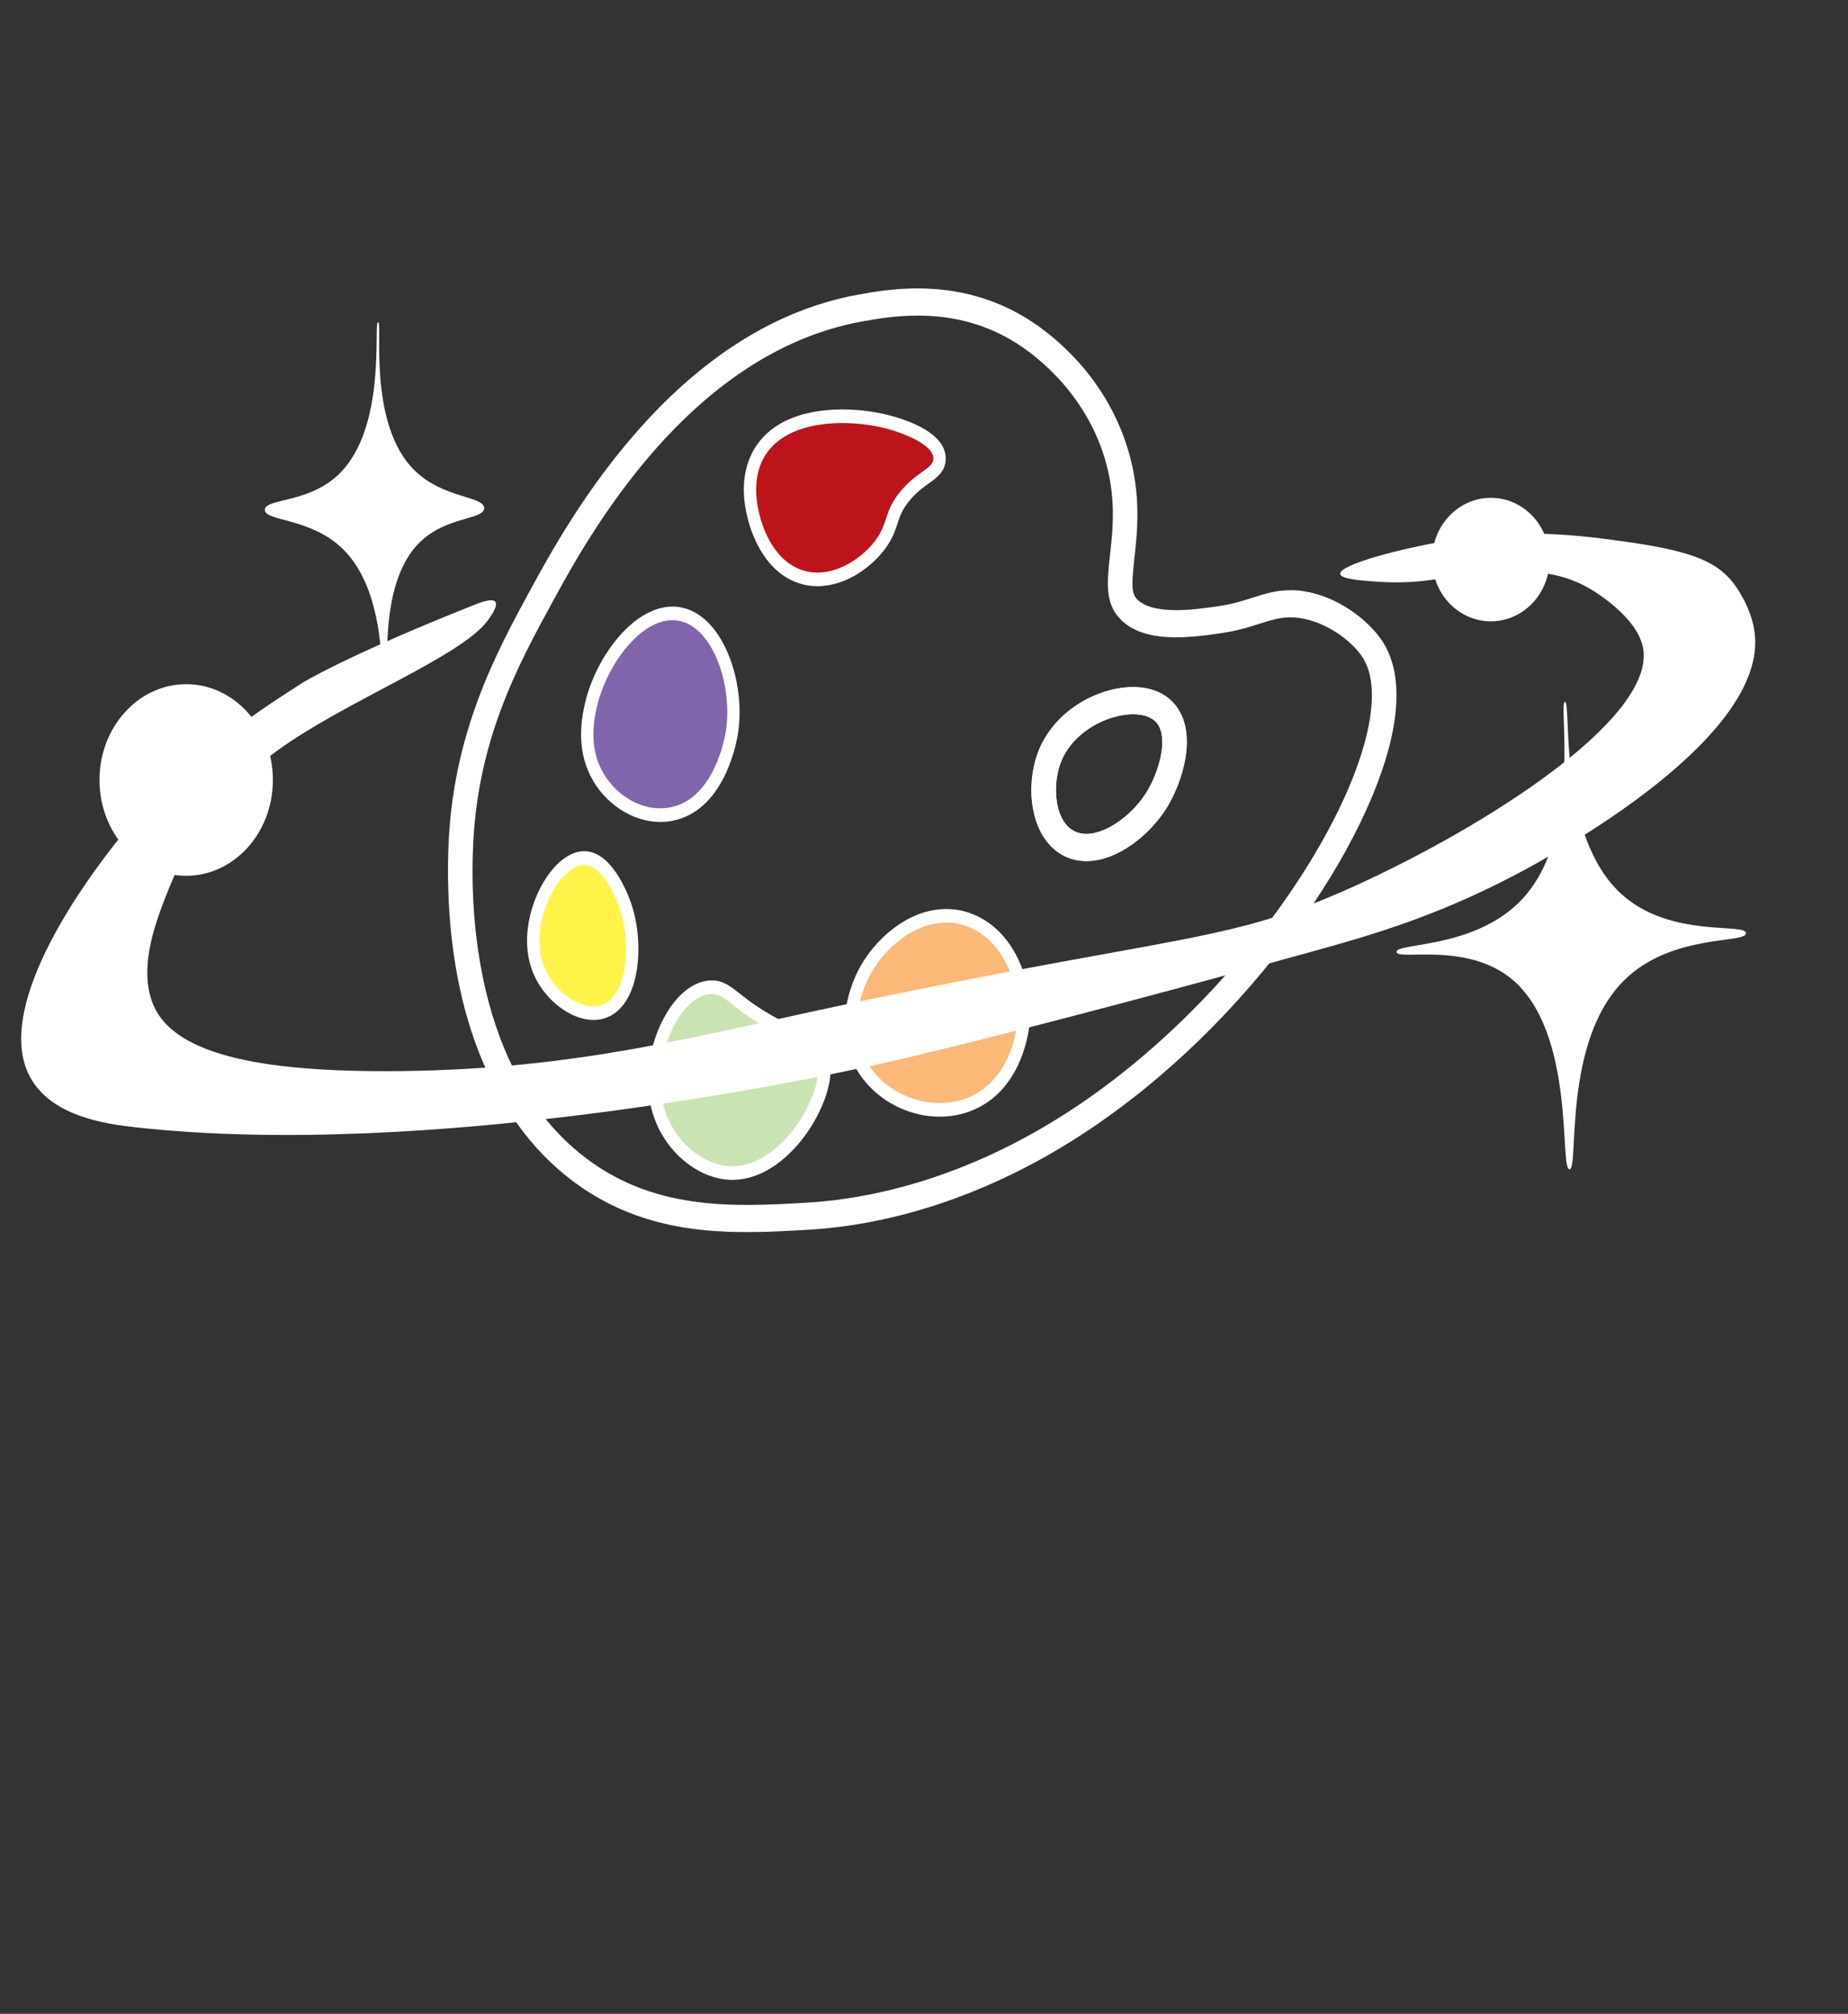 <?xml version="1.0" encoding="UTF-8"?>
<svg id="Layer_5" data-name="Layer 5" xmlns="http://www.w3.org/2000/svg" viewBox="0 0 1307.09 1424.05">
  <rect x="0" y="0" width="1307.09" height="1424.05" fill="#333333" stroke="none"/>
  <defs>
    <style>
      .cls-1 {
        fill: #000;
      }

      .cls-1, .cls-2, .cls-3, .cls-4, .cls-5, .cls-6, .cls-7 {
        stroke-width: 0px;
      }

      .cls-2 {
        fill: #8065ac;
      }

      .cls-3 {
        fill: #bc141a;
      }

      .cls-4 {
        fill: #cae3b2;
      }

      .cls-5 {
        fill: #fff;
      }

      .cls-6 {
        fill: #fbb876;
      }

      .cls-7 {
        fill: #fff349;
      }
    </style>
  </defs>
  <g>
    <path class="cls-1" d="M830.39,497.49c-6.72-7.62-16.74-11.64-28.95-11.64-24.65,0-56.75,16.59-67.71,47.35-8.2,23-5.14,55.18,14.21,69.21,5.94,4.31,12.82,6.51,20.45,6.51,22.45,0,44.87-18.98,56.18-36.61,11.67-18.23,23.59-54.66,5.82-74.81ZM810.35,561.17c-12.26,19.11-38.1,35.84-52.87,25.14-11.46-8.31-13.01-30.78-7.56-46.08,11.18-31.33,55.57-43.38,67.99-29.31,9.06,10.28,1.88,35.51-7.56,50.25ZM830.39,497.49c-6.72-7.62-16.74-11.64-28.95-11.64-24.65,0-56.75,16.59-67.71,47.35-8.2,23-5.14,55.18,14.21,69.21,5.94,4.31,12.82,6.51,20.45,6.51,22.45,0,44.87-18.98,56.18-36.61,11.67-18.23,23.59-54.66,5.82-74.81ZM810.35,561.17c-12.26,19.11-38.1,35.84-52.87,25.14-11.46-8.31-13.01-30.78-7.56-46.08,11.18-31.33,55.57-43.38,67.99-29.31,9.06,10.28,1.88,35.51-7.56,50.25ZM830.39,497.49c-6.72-7.62-16.74-11.64-28.95-11.64-24.65,0-56.75,16.59-67.71,47.35-8.2,23-5.14,55.18,14.21,69.21,5.94,4.31,12.82,6.51,20.45,6.51,22.45,0,44.87-18.98,56.18-36.61,11.67-18.23,23.59-54.66,5.82-74.81ZM810.35,561.17c-12.26,19.11-38.1,35.84-52.87,25.14-11.46-8.31-13.01-30.78-7.56-46.08,11.18-31.33,55.57-43.38,67.99-29.31,9.06,10.28,1.88,35.51-7.56,50.25ZM830.39,497.49c-6.72-7.62-16.74-11.64-28.95-11.64-24.65,0-56.75,16.59-67.71,47.35-8.2,23-5.14,55.18,14.21,69.21,5.94,4.31,12.82,6.51,20.45,6.51,22.45,0,44.87-18.98,56.18-36.61,11.67-18.23,23.59-54.66,5.82-74.81ZM810.35,561.17c-12.26,19.11-38.1,35.84-52.87,25.14-11.46-8.31-13.01-30.78-7.56-46.08,11.18-31.33,55.57-43.38,67.99-29.31,9.06,10.28,1.88,35.51-7.56,50.25ZM830.39,497.49c-6.72-7.62-16.74-11.64-28.95-11.64-24.65,0-56.75,16.59-67.71,47.35-8.2,23-5.14,55.18,14.21,69.21,5.94,4.31,12.82,6.51,20.45,6.51,22.45,0,44.87-18.98,56.18-36.61,11.67-18.23,23.59-54.66,5.82-74.81ZM810.35,561.17c-12.26,19.11-38.1,35.84-52.87,25.14-11.46-8.31-13.01-30.78-7.56-46.08,11.18-31.33,55.57-43.38,67.99-29.31,9.06,10.28,1.88,35.51-7.56,50.25ZM830.39,497.49c-6.72-7.62-16.74-11.64-28.95-11.64-24.65,0-56.75,16.59-67.71,47.35-8.2,23-5.14,55.18,14.21,69.21,5.94,4.31,12.82,6.51,20.45,6.51,22.45,0,44.87-18.98,56.18-36.61,11.67-18.23,23.59-54.66,5.82-74.81ZM810.35,561.17c-12.26,19.11-38.1,35.84-52.87,25.14-11.46-8.31-13.01-30.78-7.56-46.08,11.18-31.33,55.57-43.38,67.99-29.31,9.06,10.28,1.88,35.51-7.56,50.25ZM978.63,454.78c-8.34-13.63-28.27-30.7-52.31-35.95-4.65-1.02-9.04-1.5-13.47-1.5-10.17,0-18.33,2.58-26.97,5.33-7.14,2.27-14.55,4.62-24.79,6.08-8.43,1.21-18.95,2.71-29.13,2.71-13.31,0-22.89-2.66-27.68-7.7-3.99-4.18-3.99-9.91-1.9-28.89,2.11-19.11,5-45.27-4.48-76.78-15.97-53.06-54.51-82.09-70.34-92.1-23.15-14.63-49.58-22.06-78.55-22.06-16.85,0-31.02,2.37-43.01,4.6-130.16,24.19-205.12,161.42-229.8,206.62-25.29,46.37-56.79,104.07-59.16,187-2.86,101.39,26.29,182.48,82.05,228.33,44,36.18,92.26,40.82,129.4,40.82,14.63,0,28.73-.81,42.35-1.58,61.07-3.46,124.48-24.39,183.36-60.47,120.95-74.08,211.98-204.88,230.15-288.55,6.01-27.68,4.08-49.85-5.73-65.92ZM745.76,792.43c-80.86,49.56-149.36,56.57-175.8,58.07-50.92,2.91-109.73,6.26-160.46-35.45-79.21-65.11-75.71-188.27-75.03-212.31,2.21-77.91,31.81-132.11,56.68-177.69,24.53-44.9,95.44-174.8,217.75-197.53,23.22-4.31,67.33-11.8,110.02,15.19,8.64,5.47,47.38,31.41,62.45,81.47,16.69,55.49-10.63,90.92,10.9,113.54,17,17.86,50.5,13.07,71.06,10.12,28.85-4.12,38.45-14.74,59.59-10.12,18.52,4.04,34.82,17.34,41.25,27.85,32.75,53.6-69.02,235.33-218.43,326.87ZM801.44,485.84c-24.65,0-56.75,16.59-67.71,47.35-8.2,23-5.14,55.18,14.21,69.21,5.94,4.31,12.82,6.51,20.45,6.51,22.45,0,44.87-18.98,56.18-36.61,11.67-18.23,23.59-54.66,5.82-74.81-6.72-7.62-16.74-11.64-28.95-11.64ZM810.35,561.17c-12.26,19.11-38.1,35.84-52.87,25.14-11.46-8.31-13.01-30.78-7.56-46.08,11.18-31.33,55.57-43.38,67.99-29.31,9.06,10.28,1.88,35.51-7.56,50.25ZM830.39,497.49c-6.72-7.62-16.74-11.64-28.95-11.64-24.65,0-56.75,16.59-67.71,47.35-8.2,23-5.14,55.18,14.21,69.21,5.94,4.31,12.82,6.51,20.45,6.51,22.45,0,44.87-18.98,56.18-36.61,11.67-18.23,23.59-54.66,5.82-74.81ZM810.35,561.17c-12.26,19.11-38.1,35.84-52.87,25.14-11.46-8.31-13.01-30.78-7.56-46.08,11.18-31.33,55.57-43.38,67.99-29.31,9.06,10.28,1.88,35.51-7.56,50.25ZM830.39,497.49c-6.72-7.62-16.74-11.64-28.95-11.64-24.65,0-56.75,16.59-67.71,47.35-8.2,23-5.14,55.18,14.21,69.21,5.94,4.31,12.82,6.51,20.45,6.51,22.45,0,44.87-18.98,56.18-36.61,11.67-18.23,23.59-54.66,5.82-74.81ZM810.35,561.17c-12.26,19.11-38.1,35.84-52.87,25.14-11.46-8.31-13.01-30.78-7.56-46.08,11.18-31.33,55.57-43.38,67.99-29.31,9.06,10.28,1.88,35.51-7.56,50.25ZM830.39,497.49c-6.72-7.62-16.74-11.64-28.95-11.64-24.65,0-56.75,16.59-67.71,47.35-8.2,23-5.14,55.18,14.21,69.21,5.94,4.31,12.82,6.51,20.45,6.51,22.45,0,44.87-18.98,56.18-36.61,11.67-18.23,23.59-54.66,5.82-74.81ZM810.35,561.17c-12.26,19.11-38.1,35.84-52.87,25.14-11.46-8.31-13.01-30.78-7.56-46.08,11.18-31.33,55.57-43.38,67.99-29.31,9.06,10.28,1.88,35.51-7.56,50.25ZM830.39,497.49c-6.72-7.62-16.74-11.64-28.95-11.64-24.65,0-56.75,16.59-67.71,47.35-8.2,23-5.14,55.18,14.21,69.21,5.94,4.31,12.82,6.51,20.45,6.51,22.45,0,44.87-18.98,56.18-36.61,11.67-18.23,23.59-54.66,5.82-74.81ZM810.35,561.17c-12.26,19.11-38.1,35.84-52.87,25.14-11.46-8.31-13.01-30.78-7.56-46.08,11.18-31.33,55.57-43.38,67.99-29.31,9.06,10.28,1.88,35.51-7.56,50.25Z"/>
    <path class="cls-1" d="M830.39,497.49c-6.72-7.62-16.74-11.64-28.95-11.64-24.65,0-56.75,16.59-67.71,47.35-8.2,23-5.14,55.18,14.21,69.21,5.94,4.31,12.82,6.51,20.45,6.51,22.45,0,44.87-18.98,56.18-36.61,11.67-18.23,23.59-54.66,5.82-74.81ZM810.35,561.17c-12.26,19.11-38.1,35.84-52.87,25.14-11.46-8.31-13.01-30.78-7.56-46.08,11.18-31.33,55.57-43.38,67.99-29.31,9.06,10.28,1.88,35.51-7.56,50.25Z"/>
    <path class="cls-1" d="M830.39,497.49c-6.72-7.62-16.74-11.64-28.95-11.64-24.65,0-56.75,16.59-67.71,47.35-8.2,23-5.14,55.18,14.21,69.21,5.94,4.31,12.82,6.51,20.45,6.51,22.45,0,44.87-18.98,56.18-36.61,11.67-18.23,23.59-54.66,5.82-74.81ZM810.35,561.17c-12.26,19.11-38.1,35.84-52.87,25.14-11.46-8.31-13.01-30.78-7.56-46.08,11.18-31.33,55.57-43.38,67.99-29.31,9.06,10.28,1.88,35.51-7.56,50.25Z"/>
    <path class="cls-5" d="M830.39,497.49c-6.72-7.62-16.74-11.64-28.95-11.64-24.65,0-56.75,16.59-67.71,47.35-8.2,23-5.14,55.18,14.21,69.21,5.94,4.31,12.82,6.51,20.45,6.51,22.45,0,44.87-18.98,56.18-36.61,11.67-18.23,23.59-54.66,5.82-74.81ZM810.35,561.17c-12.26,19.11-38.1,35.84-52.87,25.14-11.46-8.31-13.01-30.78-7.56-46.08,11.18-31.33,55.57-43.38,67.99-29.31,9.06,10.28,1.88,35.51-7.56,50.25ZM830.39,497.49c-6.72-7.62-16.74-11.64-28.95-11.64-24.65,0-56.75,16.59-67.71,47.35-8.2,23-5.14,55.18,14.21,69.21,5.94,4.31,12.82,6.51,20.45,6.51,22.45,0,44.87-18.98,56.18-36.61,11.67-18.23,23.59-54.66,5.82-74.81ZM810.35,561.17c-12.26,19.11-38.1,35.84-52.87,25.14-11.46-8.31-13.01-30.78-7.56-46.08,11.18-31.33,55.57-43.38,67.99-29.31,9.06,10.28,1.88,35.51-7.56,50.25ZM830.39,497.49c-6.72-7.62-16.74-11.64-28.95-11.64-24.65,0-56.75,16.59-67.71,47.35-8.2,23-5.14,55.18,14.21,69.21,5.94,4.31,12.82,6.51,20.45,6.51,22.45,0,44.87-18.98,56.18-36.61,11.67-18.23,23.59-54.66,5.82-74.81ZM810.35,561.17c-12.26,19.11-38.1,35.84-52.87,25.14-11.46-8.31-13.01-30.78-7.56-46.08,11.18-31.33,55.57-43.38,67.99-29.31,9.06,10.28,1.88,35.51-7.56,50.25ZM830.39,497.49c-6.72-7.62-16.74-11.64-28.95-11.64-24.65,0-56.75,16.59-67.71,47.35-8.2,23-5.14,55.18,14.21,69.21,5.94,4.31,12.82,6.51,20.45,6.51,22.45,0,44.87-18.98,56.18-36.61,11.67-18.23,23.59-54.66,5.82-74.81ZM810.35,561.17c-12.26,19.11-38.1,35.84-52.87,25.14-11.46-8.31-13.01-30.78-7.56-46.08,11.18-31.33,55.57-43.38,67.99-29.31,9.06,10.28,1.88,35.51-7.56,50.25ZM830.39,497.49c-6.72-7.62-16.74-11.64-28.95-11.64-24.65,0-56.75,16.59-67.71,47.35-8.2,23-5.14,55.18,14.21,69.21,5.94,4.31,12.82,6.51,20.45,6.51,22.45,0,44.87-18.98,56.18-36.61,11.67-18.23,23.59-54.66,5.82-74.81ZM810.35,561.17c-12.26,19.11-38.1,35.84-52.87,25.14-11.46-8.31-13.01-30.78-7.56-46.08,11.18-31.33,55.57-43.38,67.99-29.31,9.06,10.28,1.88,35.51-7.56,50.25ZM830.39,497.49c-6.72-7.62-16.74-11.64-28.95-11.64-24.65,0-56.75,16.59-67.71,47.35-8.2,23-5.14,55.18,14.21,69.21,5.94,4.31,12.82,6.51,20.45,6.51,22.45,0,44.87-18.98,56.18-36.61,11.67-18.23,23.59-54.66,5.82-74.81ZM810.35,561.17c-12.26,19.11-38.1,35.84-52.87,25.14-11.46-8.31-13.01-30.78-7.56-46.08,11.18-31.33,55.57-43.38,67.99-29.31,9.06,10.28,1.88,35.51-7.56,50.25ZM978.63,454.78c-8.34-13.63-28.27-30.7-52.31-35.95-4.65-1.02-9.04-1.5-13.47-1.5-10.17,0-18.33,2.58-26.97,5.33-7.14,2.27-14.55,4.62-24.79,6.08-8.43,1.21-18.95,2.71-29.13,2.71-13.31,0-22.89-2.66-27.68-7.7-3.99-4.18-3.99-9.91-1.9-28.89,2.11-19.11,5-45.27-4.48-76.78-15.97-53.06-54.51-82.09-70.34-92.1-23.15-14.63-49.58-22.06-78.55-22.06-16.85,0-31.02,2.37-43.01,4.6-130.16,24.19-205.12,161.42-229.8,206.62-25.29,46.37-56.79,104.07-59.16,187-2.86,101.39,26.29,182.48,82.05,228.33,44,36.18,92.26,40.82,129.4,40.82,14.63,0,28.73-.81,42.35-1.58,61.07-3.46,124.48-24.39,183.36-60.47,120.95-74.08,211.98-204.88,230.15-288.55,6.01-27.68,4.08-49.85-5.73-65.92ZM745.76,792.43c-80.86,49.56-149.36,56.57-175.8,58.07-50.92,2.91-109.73,6.26-160.46-35.45-79.21-65.11-75.71-188.27-75.03-212.31,2.21-77.91,31.81-132.11,56.68-177.69,24.53-44.9,95.44-174.8,217.75-197.53,23.22-4.31,67.33-11.8,110.02,15.19,8.64,5.47,47.38,31.41,62.45,81.47,16.69,55.49-10.63,90.92,10.9,113.54,17,17.86,50.5,13.07,71.06,10.12,28.85-4.12,38.45-14.74,59.59-10.12,18.52,4.04,34.82,17.34,41.25,27.85,32.75,53.6-69.02,235.33-218.43,326.87ZM801.44,485.84c-24.65,0-56.75,16.59-67.71,47.35-8.2,23-5.14,55.18,14.21,69.21,5.94,4.31,12.82,6.51,20.45,6.51,22.45,0,44.87-18.98,56.18-36.61,11.67-18.23,23.59-54.66,5.82-74.81-6.72-7.62-16.74-11.64-28.95-11.64ZM810.35,561.17c-12.26,19.11-38.1,35.84-52.87,25.14-11.46-8.31-13.01-30.78-7.56-46.08,11.18-31.33,55.57-43.38,67.99-29.31,9.06,10.28,1.88,35.51-7.56,50.25ZM830.39,497.49c-6.72-7.62-16.74-11.64-28.95-11.64-24.65,0-56.75,16.59-67.71,47.35-8.2,23-5.14,55.18,14.21,69.21,5.94,4.31,12.82,6.51,20.45,6.51,22.45,0,44.87-18.98,56.18-36.61,11.67-18.23,23.59-54.66,5.82-74.81ZM810.35,561.17c-12.26,19.11-38.1,35.84-52.87,25.14-11.46-8.31-13.01-30.78-7.56-46.08,11.18-31.33,55.57-43.38,67.99-29.31,9.06,10.28,1.88,35.51-7.56,50.25ZM830.39,497.49c-6.72-7.62-16.74-11.64-28.95-11.64-24.65,0-56.75,16.59-67.71,47.35-8.2,23-5.14,55.18,14.21,69.21,5.94,4.31,12.82,6.51,20.45,6.51,22.45,0,44.87-18.98,56.18-36.61,11.67-18.23,23.59-54.66,5.82-74.81ZM810.35,561.17c-12.26,19.11-38.1,35.84-52.87,25.14-11.46-8.31-13.01-30.78-7.56-46.08,11.18-31.33,55.57-43.38,67.99-29.31,9.06,10.28,1.88,35.51-7.56,50.25ZM830.39,497.49c-6.72-7.62-16.74-11.64-28.95-11.64-24.65,0-56.75,16.59-67.71,47.35-8.2,23-5.14,55.18,14.21,69.21,5.94,4.31,12.82,6.51,20.45,6.51,22.45,0,44.87-18.98,56.18-36.61,11.67-18.23,23.59-54.66,5.82-74.81ZM810.35,561.17c-12.26,19.11-38.1,35.84-52.87,25.14-11.46-8.31-13.01-30.78-7.56-46.08,11.18-31.33,55.57-43.38,67.99-29.31,9.06,10.28,1.88,35.51-7.56,50.25ZM830.39,497.49c-6.72-7.62-16.74-11.64-28.95-11.64-24.65,0-56.75,16.59-67.71,47.35-8.2,23-5.14,55.18,14.21,69.21,5.94,4.31,12.82,6.51,20.45,6.51,22.45,0,44.87-18.98,56.18-36.61,11.67-18.23,23.59-54.66,5.82-74.81ZM810.35,561.17c-12.26,19.11-38.1,35.84-52.87,25.14-11.46-8.31-13.01-30.78-7.56-46.08,11.18-31.33,55.57-43.38,67.99-29.31,9.06,10.28,1.88,35.51-7.56,50.25Z"/>
    <path class="cls-5" d="M830.39,497.49c-6.72-7.62-16.74-11.64-28.95-11.64-24.65,0-56.75,16.59-67.71,47.35-8.2,23-5.14,55.18,14.21,69.21,5.94,4.31,12.82,6.51,20.45,6.51,22.45,0,44.87-18.98,56.18-36.61,11.67-18.23,23.59-54.66,5.82-74.81ZM810.35,561.17c-12.26,19.11-38.1,35.84-52.87,25.14-11.46-8.31-13.01-30.78-7.56-46.08,11.18-31.33,55.57-43.38,67.99-29.31,9.06,10.28,1.88,35.51-7.56,50.25Z"/>
  </g>
  <g>
    <path class="cls-5" d="M578.19,414.51c-5.09,0-10.05-.89-14.75-2.63-24.38-9.07-32.83-37.64-34.84-46.18-1.45-6.17-5.86-24.94,2.3-43.18,9.52-21.27,32.55-32.98,64.86-32.98,12.53,0,25.63,1.83,36.88,5.15,16.53,4.88,36.23,13.96,36.26,29.54.02,9.05-6.24,13.51-11.76,17.45-3.85,2.75-8.64,6.16-13.5,11.92-5.45,6.46-6.97,11.04-8.73,16.35-1.78,5.37-3.79,11.46-9.3,18.72-9.04,11.92-26.88,25.84-47.42,25.84h0Z"/>
    <path class="cls-3" d="M630.38,303.99c-27.59-8.14-77.37-9.18-91.68,22.79-6.73,15.03-2.9,31.29-1.68,36.5,1.43,6.1,8.39,31.74,29.18,39.48,20.35,7.57,42.2-6.39,52.72-20.26,9.81-12.94,5.98-20.81,18.34-35.45,11.92-14.13,22.93-15.63,22.92-22.79-.02-11.24-27.15-19.48-29.8-20.26Z"/>
  </g>
  <g>
    <path class="cls-5" d="M466.97,581.25c-19.77,0-39.62-13.14-49.39-32.69-10.05-20.12-6.02-40.45-4.5-48.1,6.72-33.82,34.05-71.51,62.52-71.51,2.48,0,4.96.28,7.37.84,29.13,6.75,44.82,53.74,38.87,89.66-1.48,8.92-10.63,53.77-45.97,60.92-2.91.59-5.91.89-8.9.89h0Z"/>
    <path class="cls-2" d="M481.18,439.2c-25.84-5.99-53.28,31.51-59.59,63.31-1.56,7.86-4.69,24.78,3.61,41.39,9.1,18.21,29.42,30.97,49.11,26.99,30.59-6.18,38.18-48.43,38.97-53.18,5.26-31.79-8.34-73.01-32.09-78.51Z"/>
  </g>
  <g>
    <path class="cls-5" d="M419.84,721.26c-16.06,0-34.22-13.79-42.24-32.07-9.63-21.93-3.34-47.18,5.75-63.5,8.2-14.71,19.21-23.59,29.46-23.77h.32c18.88,0,30.15,27.97,33.15,36.54,6.91,19.74,7.03,45.2.29,61.91-3.77,9.36-9.57,15.9-16.78,18.93-3.08,1.3-6.43,1.95-9.95,1.95Z"/>
    <path class="cls-7" d="M412.94,611.55c14.2-.24,24.22,27.56,25.21,30.39,8.57,24.47,5.81,61.12-11.46,68.38-13.59,5.72-33.59-7.86-41.26-25.33-13.27-30.24,10-73.14,27.51-73.44Z"/>
  </g>
  <g>
    <path class="cls-5" d="M664.68,789.66c-27.26,0-53.06-17.06-62.73-41.48-10.37-26.2,0-51.89,4.95-61.71,10.58-21.03,34.62-43.66,62.43-43.66,6.62,0,13.12,1.3,19.3,3.88,28.88,12,40.98,46.1,40.02,72.71-.06,1.7-1.86,42.02-31.86,61.13-9.39,5.98-20.49,9.14-32.11,9.14Z"/>
    <path class="cls-6" d="M614.51,691.14c12.36-24.58,42.38-47.38,71.06-35.46,23.7,9.86,35.27,38.78,34.38,63.31-.07,1.98-1.85,36.84-27.51,53.18-28.42,18.1-70.17,3.31-82.52-27.86-9.3-23.48,1.64-47.32,4.58-53.18Z"/>
  </g>
  <g>
    <path class="cls-5" d="M517.88,834.34c-1.08,0-2.15-.04-3.23-.12-17.87-1.31-36.18-13.98-46.64-32.27-6.89-12.04-10.13-25.84-9.62-41,.99-29.45,18.51-64.39,42.07-67.45,1.05-.14,2.08-.2,3.07-.2,7.85,0,13.07,4.1,19.67,9.3,5.45,4.29,12.92,10.16,25.7,17.17,9.36,5.13,15.66,7.64,20.27,9.48,6.87,2.73,12.29,4.9,15.75,12.6,5.49,12.23,2.33,30.99-8.45,50.19-11.48,20.46-32.9,42.31-58.59,42.31Z"/>
    <path class="cls-4" d="M467.09,761.3c.86-25.74,16-55.86,34.38-58.25,11.41-1.48,13.86,9.05,43.55,25.33,22.87,12.54,28.76,10.31,32.09,17.73,9.82,21.88-23.4,81.33-61.89,78.51-15.69-1.15-31.14-12.57-39.86-27.81-8.77-15.32-8.45-30.51-8.28-35.51Z"/>
  </g>
  <path class="cls-5" d="M947.9,405.81c-.64-6.47,42.66-18.04,77.03-23.61,52.85-8.57,89.97-4.18,129.12,1.49,45.54,6.6,61.1,14.77,72.05,28.75.91,1.16,12.81,16.67,15.01,35.38,8.68,73.77-138.53,154.54-167.79,170-57.91,30.61-104.98,43.93-145.89,55.25-220.36,60.97-307.76,79.91-307.76,79.91-47.42,10.28-316.07,67.13-523.38,44.23-21.45-2.37-61.65-7.74-76.05-37.59-24.83-51.48,45.56-142.8,59.04-160.32,26-33.79,55.25-57.98,72.05-71.87,23.7-19.6,42.27-31.52,62.04-44.23,0,0,30.11-18.98,122.68-55.69,3.57-1.42,12.48-4.86,14.42-1.8,1.88,2.96-3.7,10.58-5.59,13.17-18.61,25.44-100.86,57.02-148.81,91.95-20.28,14.77-55.58,45.56-76.19,96.47-9.71,23.98-21.36,54.52-12.59,80.35,12.55,36.97,73.1,51.01,177.13,49.76,123.31-1.49,205.65-24.16,305.22-45.33,251.88-53.56,279.09-43.48,377.27-89.56,95.06-44.62,204.65-117.5,195.14-164.75-4.29-21.31-33.09-38.83-37.15-41.23-23.43-13.88-46.37-12.9-69.92-11.84-31.05,1.4-44.42,9.13-81.06,6.63-10.38-.71-25.65-1.75-26.02-5.53Z"/>
  <path class="cls-5" d="M187.35,360.48c.09-8.06,30-4.53,51.36-24.23,35.53-32.75,25.11-108.49,28.69-108.45,3.5.04-7.76,72.14,26.02,105.04,20.27,19.74,49.16,17.95,49.04,26.54-.12,8.16-26.12,5.68-44.92,23.5-32.62,30.93-20.56,101.23-25.13,101.44-4.34.2,2.85-64.22-30.02-96.19-22.88-22.26-55.14-19.28-55.04-27.64Z"/>
  <path class="cls-5" d="M987.78,673.2c-.55-6.82,57.06-1.76,90.06-38.7,41.7-46.66,24.16-137.99,29.02-138.21,4.91-.22-5.7,94.48,40.03,136,34.59,31.4,87.84,20.04,88.06,27.64.22,7.51-52.42.01-86.06,33.17-44.18,43.55-31.78,133.78-38.79,133.79-7.28.01,4.6-97.13-40.95-134.62-32.32-26.6-80.86-12.71-81.37-19.07Z"/>
  <ellipse class="cls-5" cx="131.69" cy="551.57" rx="61.32" ry="67.75"/>
  <ellipse class="cls-5" cx="1054.48" cy="395.7" rx="41.53" ry="43.67"/>
</svg>